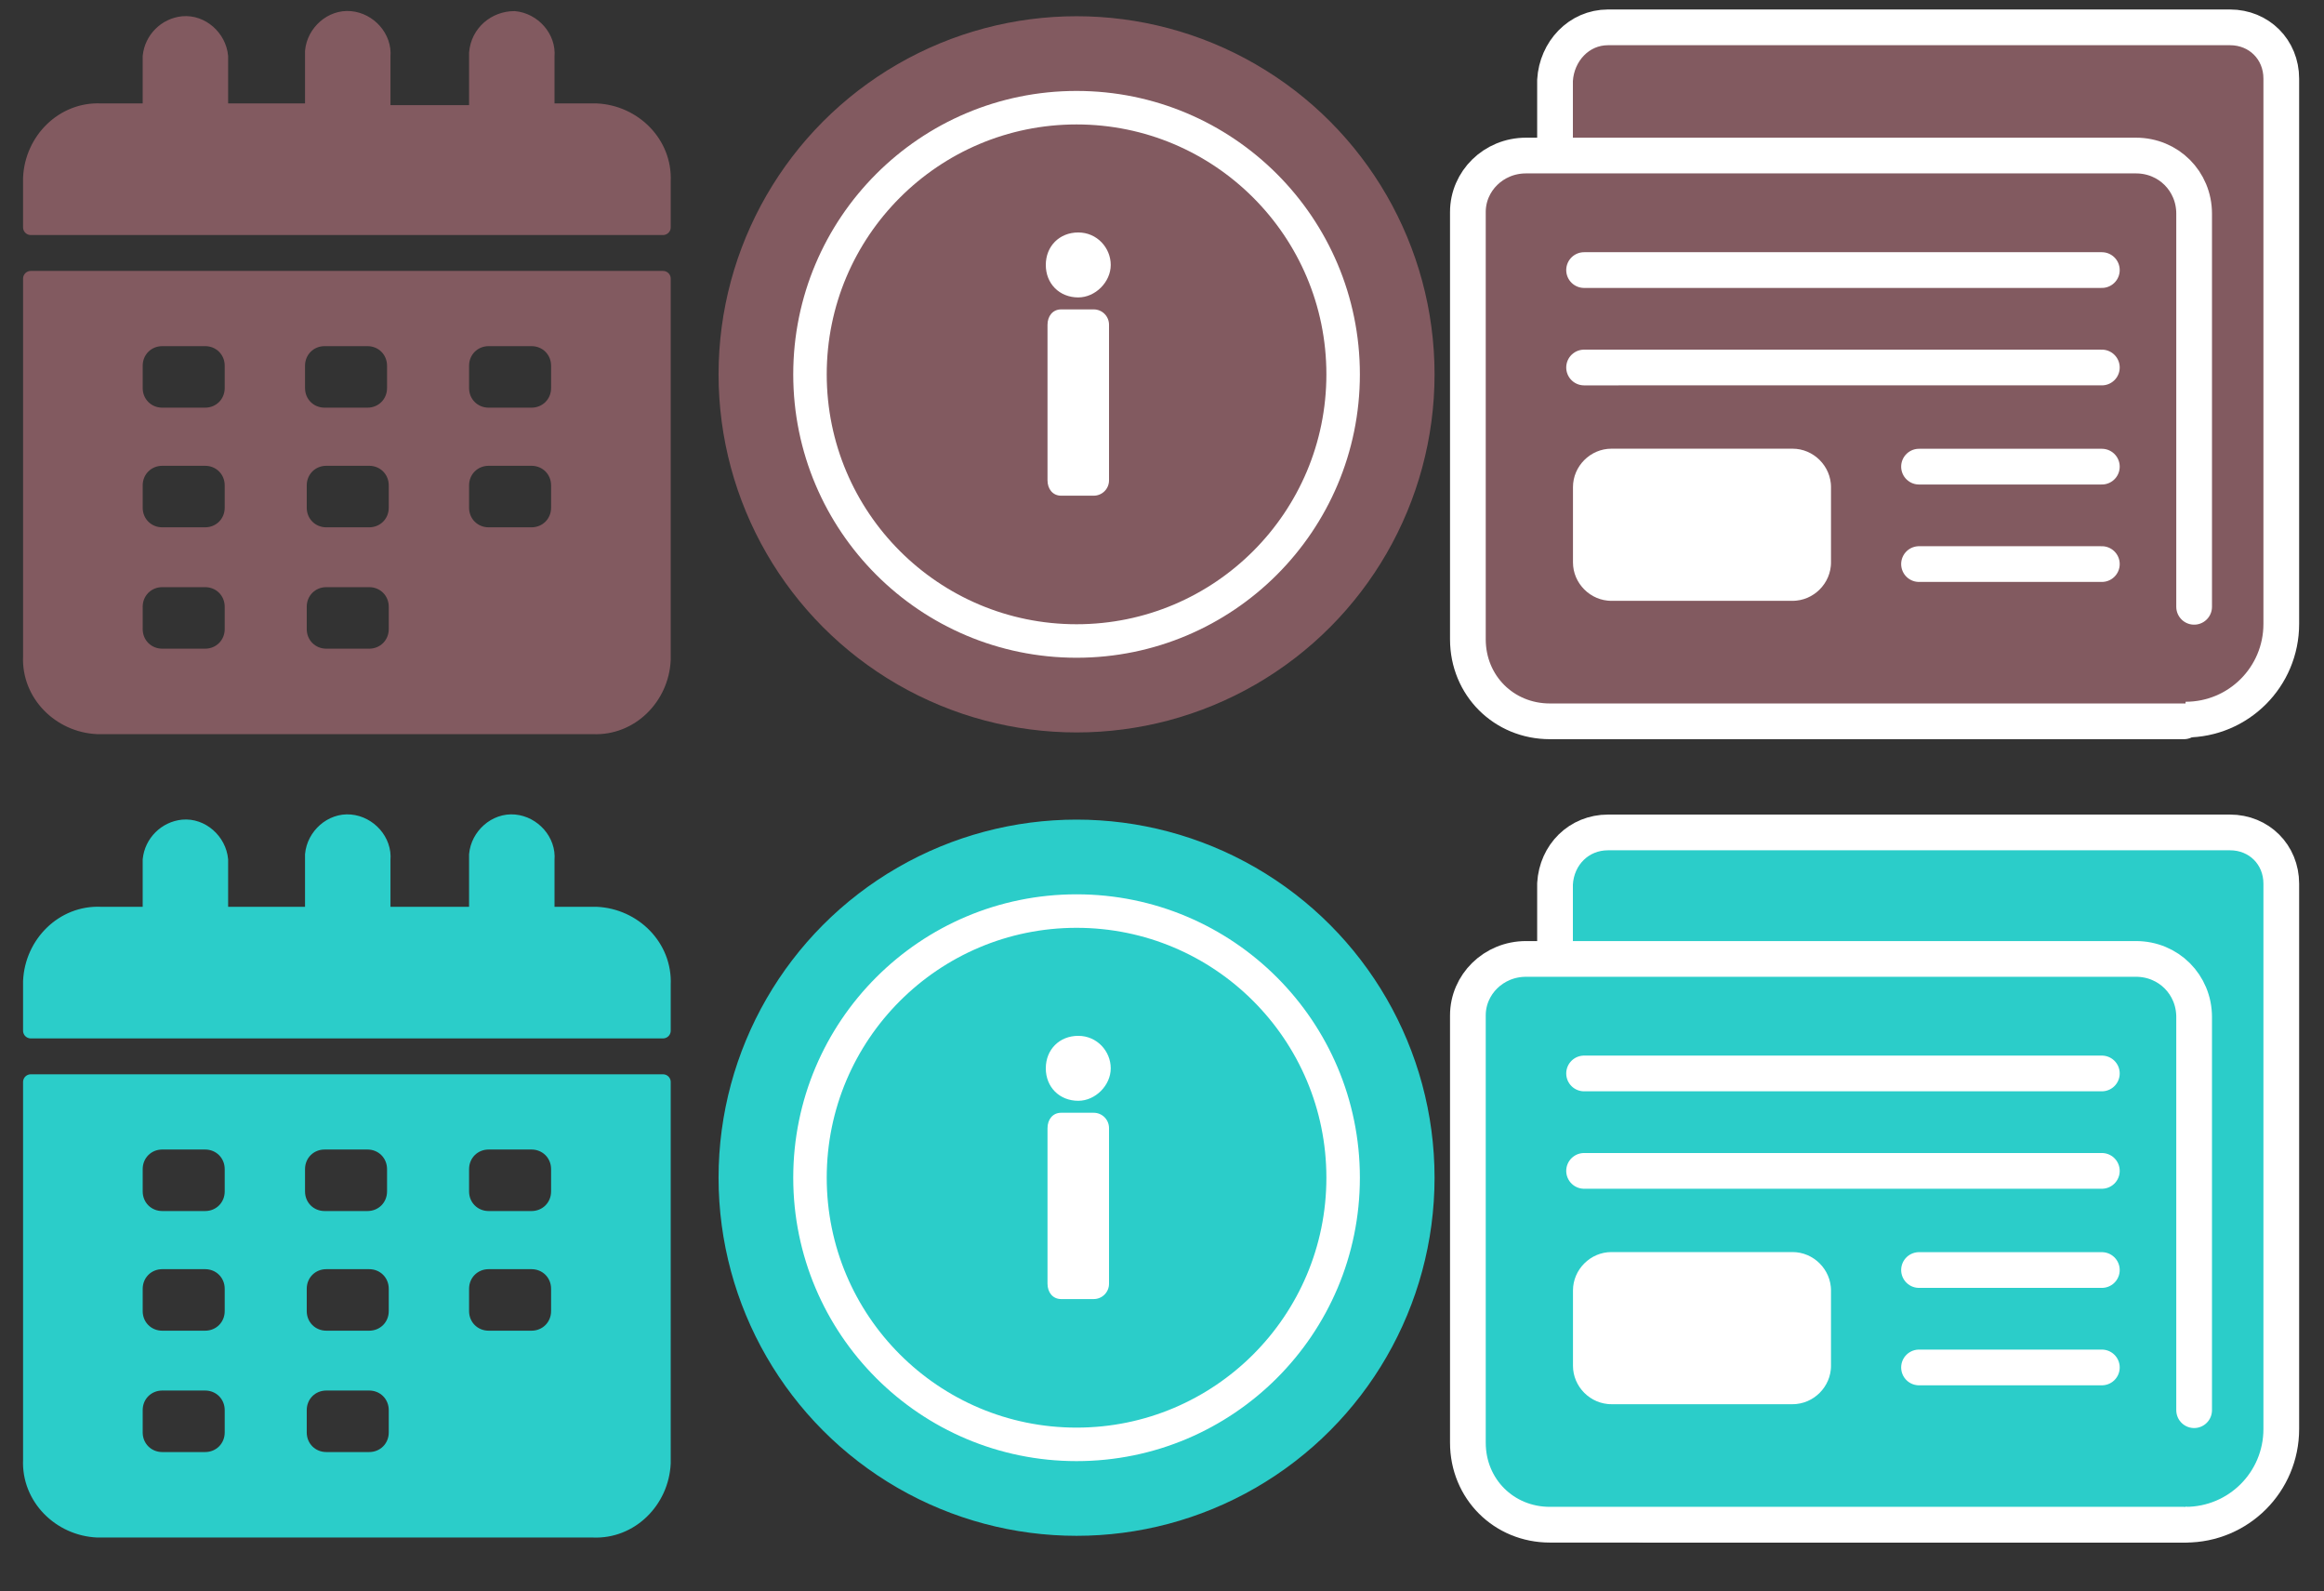 <svg id="Layer_1" xmlns="http://www.w3.org/2000/svg" viewBox="0 0 136 93.1"><rect x="0" y="0" width="136" height="93.1" fill="#333333" stroke="none"/><style>.st0,.st1{fill:#2bcdc9;stroke:#2bcdc9;stroke-width:.9;stroke-linecap:round;stroke-linejoin:round}.st1{fill:none;stroke:#fff;stroke-width:1.96}.st2{enable-background:new}.st3{fill:#fff}.st4,.st6,.st7,.st8{fill:#2bcdc9;stroke:#fff;stroke-width:2.09;stroke-linecap:round;stroke-linejoin:round}.st6,.st7,.st8{fill:none}.st7,.st8{fill:#825a60;stroke:#825a60;stroke-width:.9}.st8{stroke:#fff;stroke-width:2.09}</style><g id="icons"><path class="st0" d="M1.8 85.4c-.1 2.2 1.7 4 3.9 4.1h29c2.2.1 4-1.7 4.1-3.9V63.3h-37v22.1zm21.4-1.6c0 .9-.7 1.6-1.6 1.6h-2.5c-.9 0-1.6-.7-1.6-1.6v-1.3c0-.9.7-1.6 1.6-1.6h2.5c.9 0 1.6.7 1.6 1.6v1.3zm0-7.1c0 .9-.7 1.6-1.6 1.6h-2.5c-.9 0-1.6-.7-1.6-1.6v-1.3c0-.9.7-1.6 1.6-1.6h2.5c.9 0 1.6.7 1.6 1.6v1.3zm3.8-8.3c0-.9.7-1.6 1.6-1.6h2.5c.9 0 1.6.7 1.6 1.6v1.3c0 .9-.7 1.6-1.6 1.6h-2.5c-.9 0-1.6-.7-1.6-1.6v-1.3zm0 7c0-.9.7-1.6 1.6-1.6h2.5c.9 0 1.6.7 1.6 1.6v1.3c0 .9-.7 1.6-1.6 1.6h-2.5c-.9 0-1.6-.7-1.6-1.6v-1.3zm-9.6-7c0-.9.7-1.6 1.6-1.6h2.5c.9 0 1.6.7 1.6 1.6v1.3c0 .9-.7 1.6-1.6 1.6H19c-.9 0-1.6-.7-1.6-1.6v-1.3zm-9.5 0c0-.9.7-1.6 1.6-1.6H12c.9 0 1.6.7 1.6 1.6v1.3c0 .9-.7 1.6-1.6 1.6H9.5c-.9 0-1.6-.7-1.6-1.6v-1.3zm0 7c0-.9.7-1.6 1.6-1.6H12c.9 0 1.6.7 1.6 1.6v1.3c0 .9-.7 1.6-1.6 1.6H9.5c-.9 0-1.6-.7-1.6-1.6v-1.3zm0 7.1c0-.9.7-1.6 1.6-1.6H12c.9 0 1.6.7 1.6 1.6v1.3c0 .9-.7 1.6-1.6 1.6H9.5c-.9 0-1.6-.7-1.6-1.6v-1.3zm26.8-29H32v-3.2c.1-1.1-.8-2.1-1.9-2.2-1.1-.1-2.1.8-2.2 1.9v3.5h-5.5v-3.2c.1-1.1-.8-2.1-1.9-2.2-1.1-.1-2.1.8-2.2 1.9v3.5h-5.4v-3.2c-.1-1.1-1.1-2-2.2-1.9-1 .1-1.8.9-1.9 1.9v3.2H5.9c-2.2-.1-4 1.7-4.1 3.9V60.3h37v-2.7c.1-2.2-1.7-4-3.9-4.1h-.2z"/><circle class="st0" cx="63" cy="68.9" r="20.5"/><circle class="st1" cx="63" cy="68.9" r="15.6"/><g class="st2"><path class="st3" d="M63.1 60.6c1.1 0 1.9.9 1.9 1.9s-.9 1.9-1.9 1.9c-1.1 0-1.9-.8-1.9-1.9s.8-1.9 1.9-1.9zm1.8 14.5c0 .5-.4.9-.9.9h-1.9c-.5 0-.8-.4-.8-.9V66c0-.5.3-.9.8-.9H64c.5 0 .9.4.9.9v9.1z"/></g><path class="st4" d="M94.1 48.7h36.4c1.7 0 3 1.3 3 3v31.9c0 3.1-2.5 5.6-5.6 5.6H96.6c-3.1 0-5.6-2.5-5.6-5.6V51.7c.1-1.7 1.4-3 3.1-3z"/><path class="st4" d="M127.8 89.2H90.7c-2.7 0-4.8-2.1-4.8-4.8v-25c0-1.8 1.5-3.3 3.4-3.3H125c1.9 0 3.4 1.5 3.4 3.4v23"/><path d="M94.3 72.4h10.6c1.7 0 3.1 1.4 3.1 3.1v4.4c0 1.7-1.4 3.1-3.1 3.1H94.3c-1.7 0-3.1-1.4-3.1-3.1v-4.4c0-1.7 1.4-3.1 3.1-3.1z" fill="#fff" stroke="#2bcdc9" stroke-width="1.7" stroke-linecap="round" stroke-linejoin="round"/><path class="st6" d="M112.3 80H123m-10.7-5.7H123m-30.3-5.8H123m-30.3-5.7H123"/><path class="st7" d="M1.8 38.4c-.1 2.2 1.7 4 3.9 4.1h29c2.2.1 4-1.7 4.1-3.9V16.3h-37v22.1zm21.4-1.6c0 .9-.7 1.6-1.6 1.6h-2.5c-.9 0-1.6-.7-1.6-1.6v-1.3c0-.9.7-1.6 1.6-1.6h2.5c.9 0 1.6.7 1.6 1.6v1.3zm0-7.1c0 .9-.7 1.6-1.6 1.6h-2.5c-.9 0-1.6-.7-1.6-1.6v-1.3c0-.9.7-1.6 1.6-1.6h2.5c.9 0 1.6.7 1.6 1.6v1.3zm3.8-8.3c0-.9.7-1.6 1.6-1.6h2.5c.9 0 1.6.7 1.6 1.6v1.3c0 .9-.7 1.6-1.6 1.6h-2.5c-.9 0-1.6-.7-1.6-1.6v-1.3zm0 7c0-.9.7-1.6 1.6-1.6h2.5c.9 0 1.6.7 1.6 1.6v1.3c0 .9-.7 1.6-1.6 1.6h-2.5c-.9 0-1.6-.7-1.6-1.6v-1.3zm-9.6-7c0-.9.7-1.6 1.6-1.6h2.5c.9 0 1.6.7 1.6 1.6v1.3c0 .9-.7 1.6-1.6 1.6H19c-.9 0-1.6-.7-1.6-1.6v-1.3zm-9.5 0c0-.9.7-1.6 1.6-1.6H12c.9 0 1.6.7 1.6 1.6v1.3c0 .9-.7 1.6-1.6 1.6H9.5c-.9 0-1.6-.7-1.6-1.6v-1.3zm0 7c0-.9.7-1.6 1.6-1.6H12c.9 0 1.6.7 1.6 1.6v1.3c0 .9-.7 1.6-1.6 1.6H9.5c-.9 0-1.6-.7-1.6-1.6v-1.3zm0 7.1c0-.9.7-1.6 1.6-1.6H12c.9 0 1.6.7 1.6 1.6v1.3c0 .9-.7 1.6-1.6 1.6H9.5c-.9 0-1.6-.7-1.6-1.6v-1.3zm26.8-29H32V3.3c.1-1.1-.8-2.1-1.9-2.2-1.1 0-2.1.8-2.2 2v3.5h-5.5V3.3c.1-1.1-.8-2.1-1.9-2.2-1.1-.1-2.1.8-2.2 1.9v3.5h-5.4V3.3c-.1-1.1-1.1-2-2.2-1.9-1 .1-1.8.9-1.9 1.9v3.2H5.9c-2.2-.1-4 1.7-4.1 3.9V13.3h37v-2.7c.1-2.2-1.7-4-3.9-4.1h-.2z"/><circle class="st7" cx="63" cy="21.9" r="20.5"/><circle class="st1" cx="63" cy="21.9" r="15.6"/><g class="st2"><path class="st3" d="M63.1 13.6c1.1 0 1.9.9 1.9 1.9s-.9 1.9-1.9 1.9c-1.1 0-1.9-.8-1.9-1.9s.8-1.9 1.9-1.9zm1.8 14.5c0 .5-.4.9-.9.9h-1.9c-.5 0-.8-.4-.8-.9V19c0-.5.3-.9.8-.9H64c.5 0 .9.4.9.9v9.1z"/></g><path class="st8" d="M94.1 1.6h36.4c1.7 0 3 1.3 3 3v31.9c0 3.1-2.5 5.6-5.6 5.6H96.6c-3.1 0-5.6-2.5-5.6-5.6V4.7c.1-1.7 1.4-3.1 3.1-3.1z"/><path class="st8" d="M127.8 42.2H90.7c-2.7 0-4.8-2.1-4.8-4.8v-25c0-1.8 1.5-3.3 3.4-3.3H125c1.9 0 3.4 1.5 3.4 3.4v23"/><path d="M94.3 25.4h10.6c1.7 0 3.1 1.4 3.1 3.1v4.4c0 1.7-1.4 3.1-3.1 3.1H94.3c-1.7 0-3.1-1.4-3.1-3.1v-4.4c0-1.7 1.4-3.1 3.1-3.1z" fill="#fff" stroke="#825a60" stroke-width="1.7" stroke-linecap="round" stroke-linejoin="round"/><path class="st6" d="M112.3 33H123m-10.7-5.7H123m-30.3-5.8H123m-30.3-5.7H123"/></g></svg>